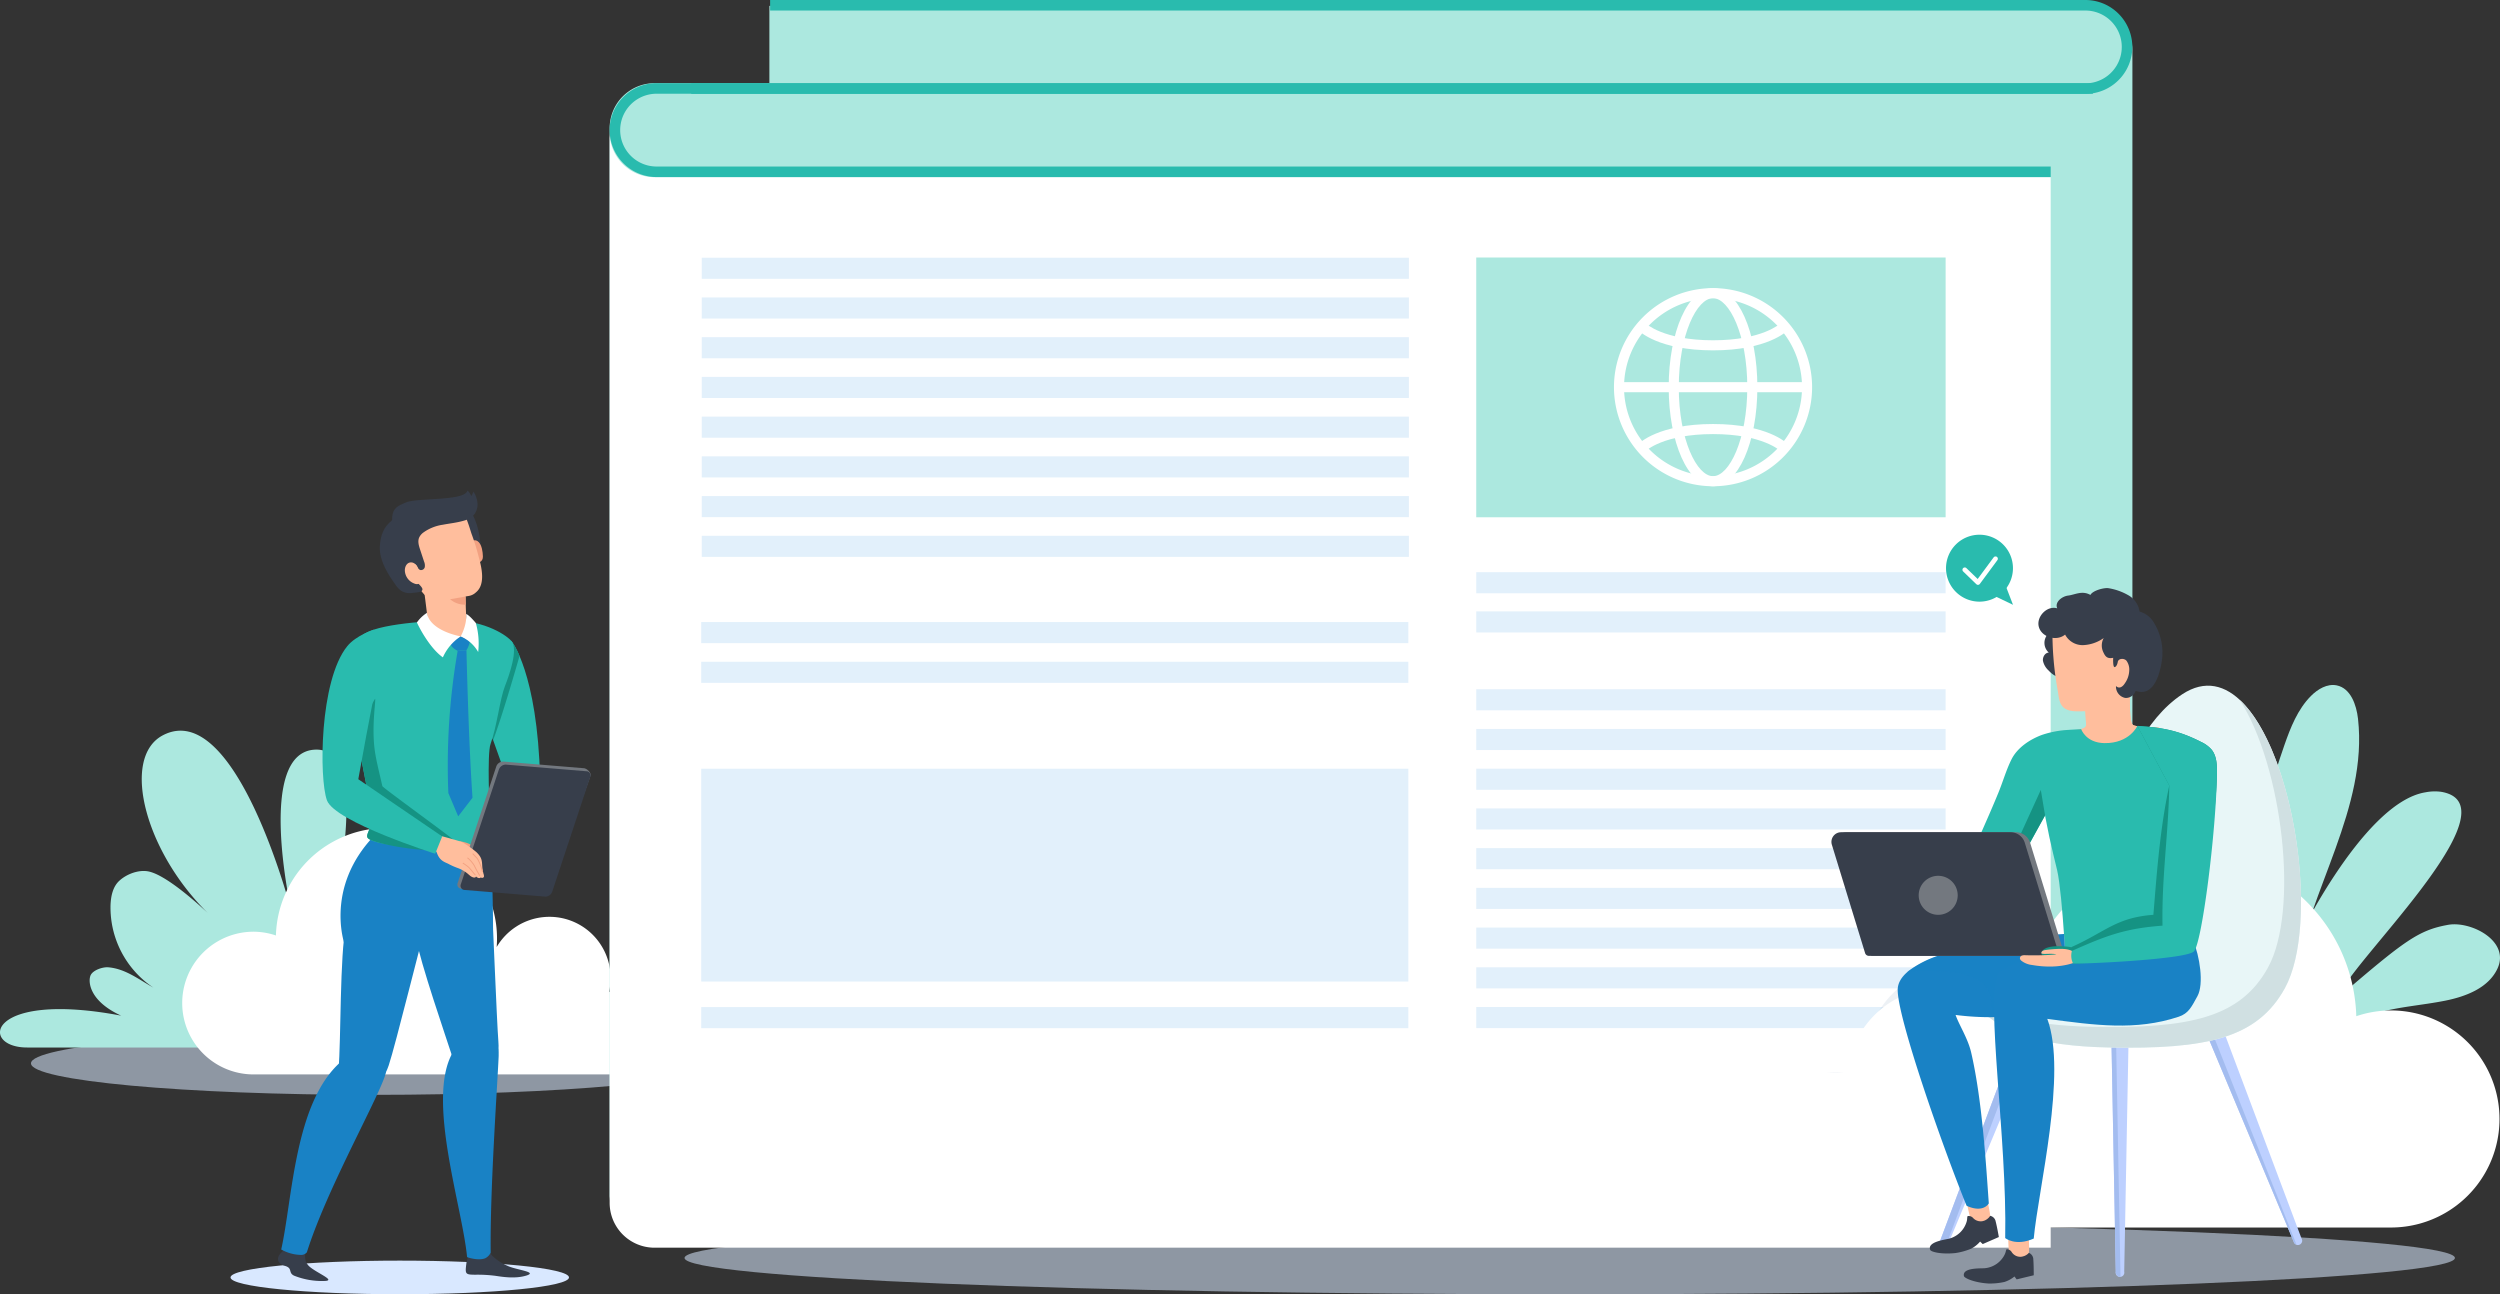 <svg xmlns="http://www.w3.org/2000/svg" xmlns:xlink="http://www.w3.org/1999/xlink" width="931" height="482" viewBox="0 0 931 482"><rect x="0" y="0" width="931" height="482" fill="#333333" stroke="none"/><defs><style>.a,.m,.r,.x{fill:none;}.b,.e{fill:#d9e8ff;}.b{opacity:0.55;}.b,.q,.w{mix-blend-mode:multiply;isolation:isolate;}.c{fill:#ace8df;}.d{fill:#fff;}.f{fill:#373e4b;}.g,.w{fill:#1982c5;}.h{fill:#29bbae;}.i{fill:#159383;}.j{fill:#f2a181;}.k{fill:#ffbe9d;}.l{fill:#73787f;}.m{stroke:#f2a181;stroke-width:0.35px;}.m,.x{stroke-miterlimit:10;}.n{fill:#e2f0fb;}.o{opacity:0.5;}.p{clip-path:url(#a);}.q{fill:#5275a0;opacity:0.2;}.r{stroke:#fff;stroke-linecap:round;stroke-linejoin:round;stroke-width:1.738px;}.s{fill:#bdd0ff;}.t{fill:#a3bcef;}.u{fill:#e8f6f7;}.v{fill:#d0e0e2;}.w{opacity:0.35;}.x{stroke:#000;stroke-width:1.853px;}.y{fill:#aabde2;}</style><clipPath id="a"><rect class="a" width="174.101" height="132.935"/></clipPath></defs><g transform="translate(-316.688 -146.336)"><g transform="translate(316.688 328.985)"><ellipse class="b" cx="127.363" cy="11.729" rx="127.363" ry="11.729" transform="translate(11.536 201.615)"/><path class="c" d="M200.11,403.282H107.783c-18.015,0-15.09-21.363,35.028-11.857-12.3-5.621-12.369-13.147-11.325-15.155.959-1.844,4.469-3.03,6.54-2.853,6.375.549,11.214,4.455,16.8,7.576a35.871,35.871,0,0,1-15.977-30.68c.113-3.313.829-6.864,3.263-9.112,2.737-2.527,7.209-4.209,10.864-3.484,6.762,1.343,19.2,12.635,24.152,17.429-25.254-23.228-34.869-59.83-18.7-68.179,27.217-14.058,47.778,65.572,47.778,65.572s-13.538-59.837,9.169-60.187,4.245,69.513,4.245,69.513" transform="translate(-97.688 -195.842)"/><path class="d" d="M168.678,347.677a26.511,26.511,0,0,1,8.488,1.408A41.175,41.175,0,0,1,259.5,350.3c0,1.041-.052,2.07-.128,3.091a22.783,22.783,0,0,1,41.819,16.786,16.355,16.355,0,1,1,7.942,30.651H168.678a26.574,26.574,0,0,1,0-53.147Z" transform="translate(-74.411 -183.362)"/><g transform="translate(85.844)"><path class="e" d="M154.014,421.048c0,3.457,28.218,6.259,63.026,6.259s63.026-2.8,63.026-6.259-28.218-6.259-63.026-6.259S154.014,417.592,154.014,421.048Z" transform="translate(-154.014 -127.982)"/><path class="f" d="M220.738,413.654c.529.971,3.063,3.214,6.576,4.693s10.952,2.17,6.817,3.472-8.954.512-11.4.145a52.019,52.019,0,0,0-7.686-.437c-3.8-.024-3.827-.244-3.316-4.28C212.437,411.693,219.028,410.518,220.738,413.654Z" transform="translate(-123.887 -129.471)"/><path class="f" d="M175.971,412.683c.212,1.12-1.475,4.516,1.544,7.008s9.876,5.112,5.331,5.211a27.849,27.849,0,0,1-11.219-1.969c-2.311-1.076-.466-2.768-3.333-3.62-3.778-1.123-3-3.74-1.035-5.359C169.774,408.624,175.292,409.062,175.971,412.683Z" transform="translate(-147.93 -130.515)"/><path class="g" d="M182.443,353.309s-9.05-25.068,16.626-45.721c0,0,13.762,5.162,24.783,5.785a64.992,64.992,0,0,0,13.084-.264s.73,22.271.761,34.276Z" transform="translate(-139.926 -184.163)"/><path class="g" d="M226.656,367.668c.5-11.208-12.4-9.739-17.16-1.366-9.838,17.315,3.627,57.192,5.407,76.086,1.849.677,4.949,1.2,6.81.4a4.57,4.57,0,0,0,1.978-2.062C223.406,417.549,226.124,379.653,226.656,367.668Z" transform="translate(-126.805 -156.883)"/><path class="g" d="M213.523,390.234c1.484,4.577,17.952,9.391,16.617-7.268-.591-7.389-2.17-48.19-2.474-52.122s-1-9.682-3.021-10.4c-10.089-3.586-27.935,8.841-25.28,23.609C201.136,353.926,210.446,380.743,213.523,390.234Z" transform="translate(-130.386 -177.752)"/><path class="g" d="M204.744,373.533c3.981-10.572-8.952-12.443-16.289-5.929-17.179,15.253-17.845,51.2-22.055,69.744a15.743,15.743,0,0,0,7.511,2.027,2.73,2.73,0,0,0,2.048-.986C182.938,416.162,200.486,384.838,204.744,373.533Z" transform="translate(-147.523 -154.689)"/><path class="g" d="M180.415,391.841c-.448,4.766,13.278,14.617,18.682-1.294,2.4-7.058,12.654-48.763,13.941-52.513s.933-11.5-.652-12.88c-7.921-6.895-25.8-.832-29.227,13.794C180.864,348.727,181.347,381.954,180.415,391.841Z" transform="translate(-140.184 -176.446)"/><g transform="translate(34.258)"><path class="h" d="M226.342,263.355s9.673,11.537,10.734,51.44l-10.947,3.883-10.594-29.662Z" transform="translate(-156.031 -207.344)"/><path class="i" d="M217.841,282.106c-.437,4.046-.854,8.2-1.151,11.842l2.275,6.371c3.3-8.672,8.606-27.063,9.83-31.343a24.869,24.869,0,0,0-3.059-5.621Z" transform="translate(-155.425 -207.344)"/><path class="f" d="M212.807,230.543c2.262.616,3.457,3.367,4.225,5.247a27.831,27.831,0,0,1,1.692,7.082,9.184,9.184,0,0,1-.369,4.981,10.348,10.348,0,0,1-1.475,2.166,4.665,4.665,0,0,1-1.064,1.056,1.722,1.722,0,0,1-1.472.236c-.7-.255-.988-1.035-1.187-1.721-1.3-4.473-2.73-8.995-5.407-12.886" transform="translate(-160.111 -224.54)"/><path class="j" d="M212.714,240.394c.046-1.423,1.637-2.352,3.015-.878,1.14,1.221,1.445,3.537,1.509,5.249.078,2.051-1.609,2.454-3,2.74" transform="translate(-157.509 -220.229)"/><path class="h" d="M242.58,265.987c-2.791-3.016-11.65-7.988-23.489-7.636-8.158.242-30.375,1.512-32.857,6.653-1.268,2.627-2.631,29.543-.773,38.821,1.4,6.979,4.972,24.265,4.972,28.436s-2.379,5.961-1.27,7.171c2.486,2.714,19.485,3.853,27.465,3.853,7.1,0,19.194-1.783,19.808-3.927.91-3.184-1.387-3.063-1.7-6.4s-1.207-24.992.1-28.535c2.352-6.4,3.495-16.833,5.363-21.566C241.615,279.264,245.37,269,242.58,265.987Z" transform="translate(-172.268 -209.976)"/><path class="i" d="M191.593,277.7c-.847,1.66-6.6,10.37-6.6,10.37l-.233,1.042a41.211,41.211,0,0,0,.585,4.653c1.4,6.979,4.972,24.265,4.972,28.436s-2.278,5.884-1.27,7.171c1.96,2.5,34.013,8.131,32.437,1.145-.143-.632-26.9-19.869-27.046-20.514-1.233-5.519-2.307-9.5-2.849-13.522C190.292,286.792,192.439,276.04,191.593,277.7Z" transform="translate(-172.157 -199.916)"/><path class="k" d="M216.968,253.923s.076,8.754.45,9.108a14.908,14.908,0,0,0,2.211,1.171s-1.309,7.608-3.333,7.044-15.387-6.924-15.387-6.924,1.894-.725,1.894-1.433-1.8-14.474-1.8-14.474" transform="translate(-163.696 -215.174)"/><path class="k" d="M210.592,231.164c1.948.5,7.081-.5,8.5,1.5s2.656,6.837,3.187,8.172a82.1,82.1,0,0,1,2.515,8.232c1,3.569,2.65,10.1-1.055,13.09a5.04,5.04,0,0,1-2.859,1.366c-1.754.3-3.5.639-5.253.936-2.719.46-5.731,1-8.431.169-3.607-1.1-5.586-5.776-6.514-8.949l-5.31-18.179Z" transform="translate(-166.6 -224.214)"/><path class="g" d="M214.058,265.635s.782,34.162,2.257,54.943l-5.331,6.928-3.667-8.676a249.146,249.146,0,0,1,3.469-52.957Z" transform="translate(-160.455 -206.149)"/><path class="g" d="M214.888,264.408l-.125.469a9.31,9.31,0,0,1-1.1,2.53h0l-3.272.238s-2.225-1.1-2.519-2.277,3.652-3.115,3.652-3.115l.479.178a7.1,7.1,0,0,1,2.849,1.931Z" transform="translate(-160.057 -207.921)"/><path class="d" d="M203.285,256.515a13.35,13.35,0,0,0-3.731,3.565c1.683,3.626,5.485,10.068,9.675,13a18.169,18.169,0,0,1,6.64-7.822S204.457,263.346,203.285,256.515Z" transform="translate(-164.406 -210.928)"/><path class="d" d="M210.259,265.1a13.844,13.844,0,0,1,6.508,5.828,27.652,27.652,0,0,0-.886-10.815s-2.679-3.23-3.606-3.3C212.659,260.933,210.259,265.1,210.259,265.1Z" transform="translate(-158.796 -210.77)"/><g transform="translate(0 51.85)"><path class="j" d="M209.947,312.3c4.054.575,5.552,1.993,7.837,4.118.186.174.384.392.341.637-.052.3-.433.439-.756.489-1.882.284-2.189-.849-3.949-1.541-1.187-.468-2.368-.953-3.548-1.437" transform="translate(-158.998 -233.546)"/><g transform="translate(50.242 49.101)"><path class="l" d="M223.926,294.665l-14.363,43.367a1.564,1.564,0,0,0,1.523,2.176l29.968,2.477a2.757,2.757,0,0,0,2.512-1.823l15.443-42.708c.386-1.163-1.4-2.827-2.6-2.836l-29.968-2.477A2.76,2.76,0,0,0,223.926,294.665Z" transform="translate(-209.457 -292.842)"/><g transform="translate(1.184 1.132)"><path class="f" d="M224.5,295.409l-14.163,42.7a1.565,1.565,0,0,0,1.523,2.176l29.968,2.477a2.757,2.757,0,0,0,2.512-1.823l14.163-42.7a1.564,1.564,0,0,0-1.522-2.176l-29.968-2.478A2.761,2.761,0,0,0,224.5,295.409Z" transform="translate(-210.234 -293.585)"/></g></g><path class="k" d="M203.751,310.308c3.144.617,11.522,2.973,12.4,3.365a36.862,36.862,0,0,1,5.343,3.72c3.153,2.98,1.541,4.37,2.783,8.41a2.207,2.207,0,0,1,.078.64c0,.422-.6.785-1.213.39-.329.521-1.3.2-1.774-.367.008.4-.593.658-1.558.155-.52-.271-.427-.245-1.631-1.259a12.823,12.823,0,0,0-3.411-1.955,25.815,25.815,0,0,1-3.326-1.431c-1.274-.789-3.543-.977-4.664-4.4a3.514,3.514,0,0,0-1.748-1.644l-5.124-3.027" transform="translate(-164.22 -234.588)"/><path class="h" d="M196.7,280.793c-1.334,4.478-6.878,35.512-6.878,35.512l31.236,21.314-2.6,6.438s-37.375-11.824-40.318-19.9-2.809-44.587,7.57-57.394c3.3-4.077,9.928-6.134,9.928-6.134" transform="translate(-176.492 -260.625)"/><path class="m" d="M210.775,317.64a20.011,20.011,0,0,1,2.182,1.58c.892.889,1.561,1.869,2.518,2.928" transform="translate(-158.525 -230.745)"/><path class="m" d="M211.9,316.361a10.743,10.743,0,0,1,2.573,2.941,39.085,39.085,0,0,0,2.051,3.726" transform="translate(-157.933 -231.415)"/><path class="m" d="M213.2,315.326c.3.457,1.588,1.6,1.847,2.074a18.009,18.009,0,0,1,1.779,4.792" transform="translate(-157.254 -231.958)"/></g><path class="f" d="M201.242,254.917c1.224-.674,2.163-1.385,2.96-.28.422.585.678,1.395,1.4,1.6a1.441,1.441,0,0,0,1.64-1.093,3.742,3.742,0,0,0-.27-2.074q-.738-2.238-1.475-4.473c-.482-1.46-.959-3.065-.344-4.479a4.957,4.957,0,0,1,1.5-1.809,16.391,16.391,0,0,1,7.288-2.938c2.617-.5,5.3-.761,7.844-1.516a8.662,8.662,0,0,0,2.987-1.417,5.915,5.915,0,0,0,2.117-4.551,9,9,0,0,0-1.532-4.85,7.865,7.865,0,0,1-.783,1.684,6.209,6.209,0,0,0-1.428-2.111c-.764,4-18.662,2.666-22.843,4.432-2.9,1.224-5.3,2.024-5.208,6.448a1.635,1.635,0,0,1-.567.7c-2.568,2.224-3.681,4.927-4,8.942-.4,4.912,2.641,10.231,5.616,14.281a9.306,9.306,0,0,0,2.21,2.49,6.152,6.152,0,0,0,4.159.884c1.291-.232,3.835-.126,3.859-1.364.017-.887-1.992-2.467-2.548-3.181" transform="translate(-169.156 -226.604)"/><path class="k" d="M202.72,250.344a1.78,1.78,0,0,1-.335,1.472,2.072,2.072,0,0,1-2.118.282,5.415,5.415,0,0,1-3.571-4.129c-.422-2.123.789-4.249,2.853-3.7a2.874,2.874,0,0,1,1.949,2.8" transform="translate(-165.947 -217.39)"/><path class="j" d="M213.415,252.52l-5.741,1a8.237,8.237,0,0,0,5.816,2.022" transform="translate(-160.15 -213.022)"/></g></g></g><path class="b" d="M892.887,417.723c0,7.477-147.589,13.539-329.652,13.539S233.582,425.2,233.582,417.723s147.591-13.539,329.653-13.539S892.887,410.244,892.887,417.723Z" transform="translate(338.022 197.074)"/><g transform="translate(543.72 146.336)"><path class="c" d="M769.03,547.489a16.72,16.72,0,0,1,16.691,16.746V164.316h0a16.718,16.718,0,0,0-16.691-16.744H278.17V547.489Z" transform="translate(-218.684 -145.398)"/><path class="c" d="M788.107,172.039a16.7,16.7,0,0,0,16.665-16.744V555.212h0a16.7,16.7,0,0,1-16.665,16.746h-535.1V172.039Z" transform="translate(-237.789 -139.534)"/><path class="c" d="M261.047,563.863a16.719,16.719,0,0,0-16.691,16.746V180.69h0a16.719,16.719,0,0,1,16.691-16.746H796.72V563.863Z" transform="translate(-244.356 -132.968)"/><path class="d" d="M261.047,191.074a16.718,16.718,0,0,1-16.691-16.744V572.98h0a16.718,16.718,0,0,0,16.691,16.746H781V191.074Z" transform="translate(-244.356 -125.083)"/><path class="h" d="M261.835,167.872H796.72v-3.928H261.835a17.481,17.481,0,0,0,0,34.962H781V194.98H261.835a13.554,13.554,0,0,1,0-27.108Z" transform="translate(-244.356 -132.968)"/><path class="h" d="M780.8,150.263H291v-3.927H780.8a17.48,17.48,0,1,1,0,34.961H261.632V177.37H780.8a13.554,13.554,0,0,0,0-27.108Z" transform="translate(-231.24 -146.336)"/><g transform="translate(34.306 95.976)"><rect class="n" width="263.338" height="7.855"/><g transform="translate(0 14.793)"><rect class="n" width="263.338" height="7.855"/></g><g transform="translate(0 29.585)"><rect class="n" width="263.338" height="7.855"/></g><g transform="translate(0 44.379)"><rect class="n" width="263.338" height="7.855"/></g><g transform="translate(0 59.172)"><rect class="n" width="263.338" height="7.855"/></g><g transform="translate(0 73.964)"><rect class="n" width="263.338" height="7.855"/></g><g transform="translate(0 88.756)"><rect class="n" width="263.338" height="7.855"/></g><g transform="translate(0 103.551)"><rect class="n" width="263.338" height="7.855"/></g></g><g transform="translate(34.101 231.652)"><rect class="n" width="263.338" height="7.855"/><g transform="translate(0 14.792)"><rect class="n" width="263.338" height="7.855"/></g><g transform="translate(0 54.626)"><rect class="n" width="263.338" height="79.25"/></g><g transform="translate(0 143.383)"><rect class="n" width="263.338" height="7.855"/></g></g><g transform="translate(322.72 213.081)"><g transform="translate(0 43.589)"><rect class="n" width="174.796" height="7.855"/></g><g transform="translate(0 58.381)"><rect class="n" width="174.796" height="7.855"/></g><g transform="translate(0 14.595)"><rect class="n" width="174.796" height="7.855"/></g><rect class="n" width="174.796" height="7.855"/><g transform="translate(0 73.176)"><rect class="n" width="174.796" height="7.855"/></g><g transform="translate(0 87.968)"><rect class="n" width="174.796" height="7.855"/></g><g transform="translate(0 102.76)"><rect class="n" width="174.796" height="7.855"/></g><g transform="translate(0 117.554)"><rect class="n" width="174.796" height="7.855"/></g><g transform="translate(0 132.346)"><rect class="n" width="174.796" height="7.855"/></g><g transform="translate(0 147.141)"><rect class="n" width="174.796" height="7.855"/></g><g transform="translate(0 161.933)"><rect class="n" width="174.796" height="7.855"/></g></g><g transform="translate(322.72 95.898)"><rect class="c" width="174.796" height="96.735"/><g transform="translate(51.288 11.397)"><path class="d" d="M471.374,237.46a36.893,36.893,0,1,1,36.9,36.895A36.937,36.937,0,0,1,471.374,237.46Zm3.751,0a33.142,33.142,0,1,0,33.146-33.141A33.181,33.181,0,0,0,475.125,237.46Z" transform="translate(-471.374 -200.568)"/><g transform="translate(20.388)"><path class="d" d="M480.8,237.46c0-20.686,7.251-36.892,16.509-36.892s16.509,16.206,16.509,36.892-7.254,36.895-16.509,36.895S480.8,258.149,480.8,237.46Zm3.751,0c0,19.534,6.724,33.143,12.758,33.143s12.758-13.61,12.758-33.143-6.726-33.141-12.758-33.141S484.555,217.929,484.555,237.46Z" transform="translate(-480.804 -200.568)"/></g><g transform="translate(1.875 35.018)"><rect class="d" width="70.037" height="3.752"/></g><g transform="translate(9.132 13.119)"><path class="d" d="M503.362,216.694c20.314,0,27.459-7.13,27.758-7.433l-2.7-2.612,1.349,1.306-1.334-1.319c-.063.063-6.559,6.307-25.075,6.307s-25.019-6.244-25.081-6.307l-2.683,2.625C475.9,209.563,483.048,216.694,503.362,216.694Z" transform="translate(-475.598 -206.636)"/><g transform="translate(0 37.491)"><path class="d" d="M528.437,234.035l2.683-2.625c-.3-.3-7.444-7.433-27.758-7.433s-27.466,7.13-27.764,7.433l2.7,2.612c.047-.05,6.549-6.294,25.066-6.294S528.375,233.972,528.437,234.035Z" transform="translate(-475.598 -223.977)"/></g></g></g></g></g><g transform="translate(949.548 401.427)"><g class="o" transform="translate(0 11.476)"><g class="p"><path class="q" d="M708.2,409.889a40.294,40.294,0,0,0-12.909,2.143,62.626,62.626,0,0,0-125.225,1.843c0,1.583.078,3.147.194,4.7a34.652,34.652,0,0,0-63.6,25.533,24.875,24.875,0,1,0-12.08,46.618H708.2a40.418,40.418,0,0,0,0-80.837Z" transform="translate(-443.893 -308.205)"/></g></g><g transform="translate(149.333)"><path class="c" d="M592.048,424.042c-8.166-28.116-2.1-58.436,7.543-86.083,2.318-6.643,4.973-13.43,9.937-18.417,2.538-2.551,6.054-4.642,9.58-3.927,5.176,1.05,7.354,7.215,7.937,12.465,3.682,33.144-18.156,63.523-23.683,96.411" transform="translate(-531.11 -315.473)"/><path class="c" d="M588.439,392.636c-1.6-8.347-3.824-16.66-7.786-24.176s-9.78-14.241-17.3-18.2c-3.336-1.757-7.788-2.815-10.609-.311-3.1,2.751-2.1,7.822-.27,11.539,10.03,20.357,35.662,29.48,45.41,49.974" transform="translate(-550.751 -298.183)"/><path class="c" d="M589.745,417.27c-6.36-11.872-12.5-24-16.009-37s-4.257-27.074.131-39.807c1.354-3.929,4.721-8.422,8.651-7.069a7.863,7.863,0,0,1,3.441,2.938c7.316,9.631,10.123,21.931,11.447,33.952s1.364,24.227,4,36.029a10.152,10.152,0,0,0,2.126,4.9c1.236,1.309,3.446,1.876,4.863.762a5.149,5.149,0,0,0,1.492-2.588c1.68-5.258,27.759-59.4,51.384-63.208a17.947,17.947,0,0,1,5.784-.2c29.625,4.924-37.117,66.832-37.619,76.05,24.149-20.7,29.265-24.513,40.258-26.5,8.472-1.527,23.233,5.983,18.376,16.341-3.359,7.165-11.741,10.367-19.5,11.914-8.477,1.692-17.19,2.234-25.5,4.6s-16.493,6.912-20.726,14.448" transform="translate(-540.226 -306.21)"/></g><path class="d" d="M709.008,415.163a40.293,40.293,0,0,0-12.909,2.143,62.626,62.626,0,0,0-125.225,1.843c0,1.583.077,3.147.193,4.7a34.65,34.65,0,0,0-63.6,25.531A24.875,24.875,0,1,0,495.383,496H709.008a40.418,40.418,0,0,0,0-80.837Z" transform="translate(-451.473 -293.964)"/></g><g transform="translate(998.713 345.463)"><g transform="translate(42.674)"><g transform="translate(17.54 18.979)"><path class="h" d="M524.537,294.785l7.405,3.546-2.741-7.125" transform="translate(-524.537 -291.206)"/></g><path class="h" d="M537.954,291.2a12.463,12.463,0,1,1-12.482-12.444A12.462,12.462,0,0,1,537.954,291.2Z" transform="translate(-513.028 -278.753)"/><path class="r" d="M517.607,288.731l4.916,4.751,6.541-8.858" transform="translate(-510.628 -275.676)"/></g><g transform="translate(39.75 56.222)"><g transform="translate(0 104.372)"><g transform="translate(64.11 5.525)"><path class="s" d="M555.2,496.032,553.174,387.75h7.2l-2.025,108.282a1.619,1.619,0,1,1-3.152,0Z" transform="translate(-553.174 -387.75)"/></g><g transform="translate(90.498)"><path class="s" d="M612.322,486.678l-41.834-99.9,6.7-2.658,38.07,101.389a1.62,1.62,0,1,1-2.931,1.164Z" transform="translate(-570.488 -384.125)"/></g><g transform="translate(0 2.472)"><path class="s" d="M514.2,488.3l41.834-99.9-6.7-2.656-38.07,101.389A1.619,1.619,0,1,0,514.2,488.3Z" transform="translate(-511.109 -385.747)"/></g><g transform="translate(90.498)"><path class="t" d="M578.346,387.22l-4.26,1.692,39.323,98.95a2.3,2.3,0,0,1-1.087-1.184l-41.834-99.9,6.7-2.658Z" transform="translate(-570.488 -384.125)"/></g><g transform="translate(64.11 5.525)"><path class="t" d="M560.323,390.6h-5.368L556.964,498a1.126,1.126,0,0,1-.189.026,1.853,1.853,0,0,1-1.576-1.989L553.174,387.75h7.2Z" transform="translate(-553.174 -387.75)"/></g><g transform="translate(0 2.472)"><path class="t" d="M511.269,487.136l38.07-101.389,6.7,2.656-.768,1.838-4.144-1.645L513.27,489.4a1.428,1.428,0,0,1-1.269.163A1.856,1.856,0,0,1,511.269,487.136Z" transform="translate(-511.109 -385.747)"/></g></g><g transform="translate(14.23)"><path class="u" d="M524.294,438.424c7.306,5.944,18.132,11.414,45.628,11.956,36.169.713,55.1-3.393,65.38-22.046,17.164-31.151-4.313-131.794-38.19-109.5-28.319,18.638-33.991,78.131-37.734,86.357S506.566,424,524.294,438.424Z" transform="translate(-520.446 -315.642)"/></g><g transform="translate(14.253 5.268)"><path class="v" d="M563.644,440.863c36.169.713,55.1-3.393,65.381-22.046,11.714-21.262,5.427-74.9-10.517-99.719,20.407,18.915,29.934,83.56,16.786,107.424-10.277,18.653-29.21,22.759-65.38,22.046-27.5-.543-38.321-6.013-45.628-11.956-2.487-2.024-3.659-3.973-3.825-5.851C527.79,435.948,539.044,440.378,563.644,440.863Z" transform="translate(-520.461 -319.099)"/></g></g><g transform="translate(0 19.877)"><path class="f" d="M540.289,302.582a4.828,4.828,0,0,0-1.391,8.087c-1.407.043-2.349,1.657-2.178,3.054a6.733,6.733,0,0,0,2.077,3.592c1.108,1.178,2.458,2.35,4.076,2.381A4.64,4.64,0,0,0,546,318.33a5.759,5.759,0,0,0,1.457-2.019,9.366,9.366,0,0,0,.524-2.791q.423-4.986.843-9.975a2.4,2.4,0,0,0-.393-1.931" transform="translate(-457.948 -286.649)"/><path class="k" d="M566.153,316.663c.218,4.324-.088,11.853,1.149,12.968s9.952,1.073,9.952,1.073-19,17.931-20.281,16.937S538.8,332.882,542.6,332.172s7.511-.559,7.4-2.524-.216-3.931-.323-5.9" transform="translate(-455.147 -278.762)"/><path class="k" d="M566.153,316.663c.218,4.324-.088,11.853,1.149,12.968s9.952,1.073,9.952,1.073-19,17.931-20.281,16.937S538.8,332.882,542.6,332.172s7.511-.559,7.4-2.524-.216-3.931-.323-5.9" transform="translate(-455.147 -278.762)"/><path class="h" d="M597.537,377.206,589,405.284l-2.946,3.225s-25.548,2.9-33.354,3.255c-.34.015-.649.031-.927.031-6.418.139-6.093-3.208-6.093-3.208-.063-1.5-.171-3.441-.309-5.616-.54-8.038-1.5-19.3-2.545-23.728-1.234-5.276-1.789-7.22-2.87-12.219-2.391-11.123-2.283-13.237-4.828-26.967l16.646-13.375s1.728,5.121,8.7,5.2c9.333.123,12.235-6.418,12.235-6.418l22.693,15.088Z" transform="translate(-458.77 -274.151)"/><path class="k" d="M568.045,322.457a47.978,47.978,0,0,1-1.964,6.407c-1.471,3.824-3.641,5.2-7.689,5.295l-8.533.2c-2.182.052-4.9.125-6.665-1.407-1.748-1.52-1.785-4.077-2.173-6.18q-.743-4.04-1.21-8.122a119.943,119.943,0,0,1-.753-16.055,11.632,11.632,0,0,1,.192-2.2,1.575,1.575,0,0,1,.366-.806,1.786,1.786,0,0,1,1.024-.395,87.517,87.517,0,0,1,16.131-1.033c3.81.108,7.846.553,10.862,2.885,3.036,2.346,4.475,6.157,5.773,9.769.207.579.363,1.352-.142,1.708" transform="translate(-456.725 -288.473)"/><g transform="translate(24.679 128.819)"><path class="k" d="M518.065,442.847a58.825,58.825,0,0,0,1.6,7.186c.713,1.83,6.721.143,7.117-1.041s-1.89-9.893-1.89-9.893" transform="translate(-492.392 -343.416)"/><path class="f" d="M533.6,447.319c.52,1.975,1.175,5.762,1.175,5.762l-6,2.617-.985-.927a11.119,11.119,0,0,1-3.332,2.656,24.921,24.921,0,0,1-5.813,1.612c-5.243.565-9.1-.421-9.411-1.148-1.3-3.036,5.654-3.85,7.034-4.214a9.221,9.221,0,0,0,6.59-6.6c.306-1.591-.088-1.87.8-1.821a2.112,2.112,0,0,1,1.5.7,3.8,3.8,0,0,0,4.267.992,4.538,4.538,0,0,0,2.128-1.773A2.622,2.622,0,0,1,533.6,447.319Z" transform="translate(-497.109 -340.23)"/><path class="g" d="M570.477,385.112l-17.048,20.627q-1.017.208-2.036.37a94.815,94.815,0,0,1-13.992,1.172,101.192,101.192,0,0,1-14.627-.818c1.327,3.812,4.583,8.687,5.817,14.04,4.088,17.679,5.506,41.438,6.557,56.126,0,0-1.975,3.764-8.27.895-9.4-23.218-25.81-70.287-25.656-80.485.03-2.408,1.327-4.613,3.656-6.619.123-.123.247-.216.37-.325a37.458,37.458,0,0,1,11.016-5.662,3.8,3.8,0,0,0,.4-.139c11.138-3.9,27.322-6.526,45.248-7.883.14-.015.279-.015.418-.032.262-.015.539-.046.817-.061v.015c.139,2.175.247,4.1.309,5.6,0,0-.325,3.347,6.093,3.208C569.827,385.142,570.137,385.127,570.477,385.112Z" transform="translate(-501.22 -376.318)"/><path class="w" d="M569.25,385.107,552.2,405.733q-1.017.208-2.036.37a82.821,82.821,0,0,1-13.993,1.172,11.667,11.667,0,0,1-1.189-3.039c-.293-1.419-.139-2.9-.386-4.321a10.033,10.033,0,0,0-4.891-6.587,21.957,21.957,0,0,0-7.991-2.592c-6.264-1-16.94-.4-18.066-.323h-.091c.154-.108.308-.232.462-.325a48.687,48.687,0,0,1,11.016-5.662,3.777,3.777,0,0,0,.4-.139c14.811-5.476,34.125-7.143,45.248-7.883.14-.015.279-.015.418-.032l.817-.046c.139,2.175.247,4.1.309,5.6,0,0-.325,3.347,6.093,3.208C568.6,385.137,568.911,385.122,569.25,385.107Z" transform="translate(-499.994 -376.313)"/><path class="k" d="M528.24,450.529a58.714,58.714,0,0,0,.335,7.355c.384,1.926,6.595,1.306,7.19.209s-.146-10.069-.146-10.069" transform="translate(-487.061 -338.739)"/><path class="f" d="M543.26,457.156c.169,2.036.157,5.88.157,5.88l-6.366,1.535-.811-1.082a11.134,11.134,0,0,1-3.742,2.039,24.915,24.915,0,0,1-6,.579c-5.26-.352-8.888-1.992-9.068-2.762-.754-3.216,6.236-2.812,7.658-2.929a9.223,9.223,0,0,0,7.634-5.36c.578-1.515.238-1.858,1.1-1.657a2.117,2.117,0,0,1,1.356.956,3.8,3.8,0,0,0,4.031,1.716,4.553,4.553,0,0,0,2.4-1.376A2.622,2.622,0,0,1,543.26,457.156Z" transform="translate(-492.757 -335.949)"/><path class="g" d="M598.851,377.84c2.5,5.822,4.145,16.35,1.635,20.857-2.2,3.953-3.245,6.4-7,7.643-16.042,5.317-31.246,3.127-48.9.783,7.475,20.2-3.361,63.47-5.049,81.814-6.787,3.012-10.626-.192-10.626-.192.771-37.34-7.552-89.493-2.515-98.417,3.062-5.424,39.608-12.584,40.335-12.488" transform="translate(-488.879 -375.521)"/></g><path class="f" d="M565.165,319.231c.308-1.285,2.3-1.381,3.208-.419a5.591,5.591,0,0,1,1.056,3.722,8.755,8.755,0,0,1-1.608,4.69c-.864,1.392-2.149,2.193-3.327,1.058a4.281,4.281,0,0,0,3.495,4.429,3.874,3.874,0,0,0,3.829-2.647c7.229,2.655,9.51-7.806,9.951-13.037a21.486,21.486,0,0,0-3.255-12.532,8.872,8.872,0,0,0-5.232-3.946,8.426,8.426,0,0,0-4.478-6.25,21.654,21.654,0,0,0-7.009-2.449c-1.612-.323-6,.855-6.825,2.5-3.071-1.765-5.8-.066-8.239.223s-5.151,2.542-4.107,4.764c-3.824-1.163-7.974,3.194-6.828,7.023s6.685,5.318,9.747,2.749a7.354,7.354,0,0,0,6.714,3.928,14.287,14.287,0,0,0,7.664-2.643,5.759,5.759,0,0,0-.271,5c.744,1.647,1.363,2.867,3.8,2.365,0,0-.215,3.8.646,3.441S565.165,319.231,565.165,319.231Z" transform="translate(-458.524 -291.795)"/><path class="h" d="M527.3,395.408c9.733-14.028,14.931-25.08,23.4-39.9l11.815-29.247s-3.981.219-4.757.28a36.642,36.642,0,0,0-9.841,1.864c-4.514,1.67-9.177,4.743-11.376,9.154-1.96,3.935-3.158,8.21-4.816,12.272-1.855,4.539-3.821,9.029-5.8,13.514-3.93,8.9-7.959,17.777-11.27,26.93" transform="translate(-469.502 -273.734)"/><path class="i" d="M541.782,350.6l-1.586-9.492-11.651,25.53,3.859.94Z" transform="translate(-462.221 -265.949)"/><path class="x" d="M575.6,335.037a302.311,302.311,0,0,1-3.6,69.58" transform="translate(-439.452 -269.133)"/><g transform="translate(0 90.919)"><rect class="y" width="90.027" height="3.237" transform="translate(120.935 46.041) rotate(180)"/><path class="l" d="M499.191,397.491h72.066l-12.921-42.127a5.539,5.539,0,0,0-5.295-3.914H489.929a3.593,3.593,0,0,0-3.435,4.647Z" transform="translate(-484.343 -351.45)"/><path class="f" d="M498.97,397.491h70.981L557.03,355.364a5.539,5.539,0,0,0-5.294-3.914H488.623a3.593,3.593,0,0,0-3.435,4.647l12.378,40.356A1.469,1.469,0,0,0,498.97,397.491Z" transform="translate(-485.028 -351.45)"/><path class="l" d="M520.877,369.362a7.264,7.264,0,1,1-7.264-7.264A7.264,7.264,0,0,1,520.877,369.362Z" transform="translate(-473.853 -345.87)"/></g><path class="i" d="M583.97,347.686c-3.711,16.783-4.883,36.137-5.932,48.136-13.921,1.027-17.824,6.371-30.576,12.048,0,0-10.071-1.672-11.129,2.126-.61,2.192,11.79,3.935,11.79,3.935,11.819.055,40.458-5.482,42.569-6.061s10.778-43.3,11.025-64.8c.035-3.054-.073-6.368-1.983-8.75a11.438,11.438,0,0,0-3.847-2.844c-8.317-4.252-14.475-5.415-23.8-6.006" transform="translate(-458.151 -274.148)"/><path class="k" d="M551.964,381.919c-1.4-1.765-3.955-2.021-6.206-1.966a45.43,45.43,0,0,0-4.982.4c-.753.1-1.618.279-1.7,1.094s3.653,0,5.61.565a98.742,98.742,0,0,1-11.533.312,3.312,3.312,0,0,0-1.326.137,1.1,1.1,0,0,0-.748,1.01,1.386,1.386,0,0,0,.527.878,7.8,7.8,0,0,0,3.967,1.6c5.881,1.029,12.061.852,17.53-1.547" transform="translate(-460.894 -245.597)"/><path class="h" d="M580.135,347.686c-.306,17.941-2.871,34.229-2.521,52.169-13.921,1.027-21,3.731-33.748,9.408a6.739,6.739,0,0,0,.422,4.668c.972.355,41.641-1.363,44.984-4.443,3.009-2.772,8.363-44.919,8.609-66.422.035-3.054-.073-6.368-1.983-8.75a11.436,11.436,0,0,0-3.847-2.844c-8.317-4.252-14.476-5.415-23.8-6.006" transform="translate(-454.317 -274.148)"/></g></g></g></svg>